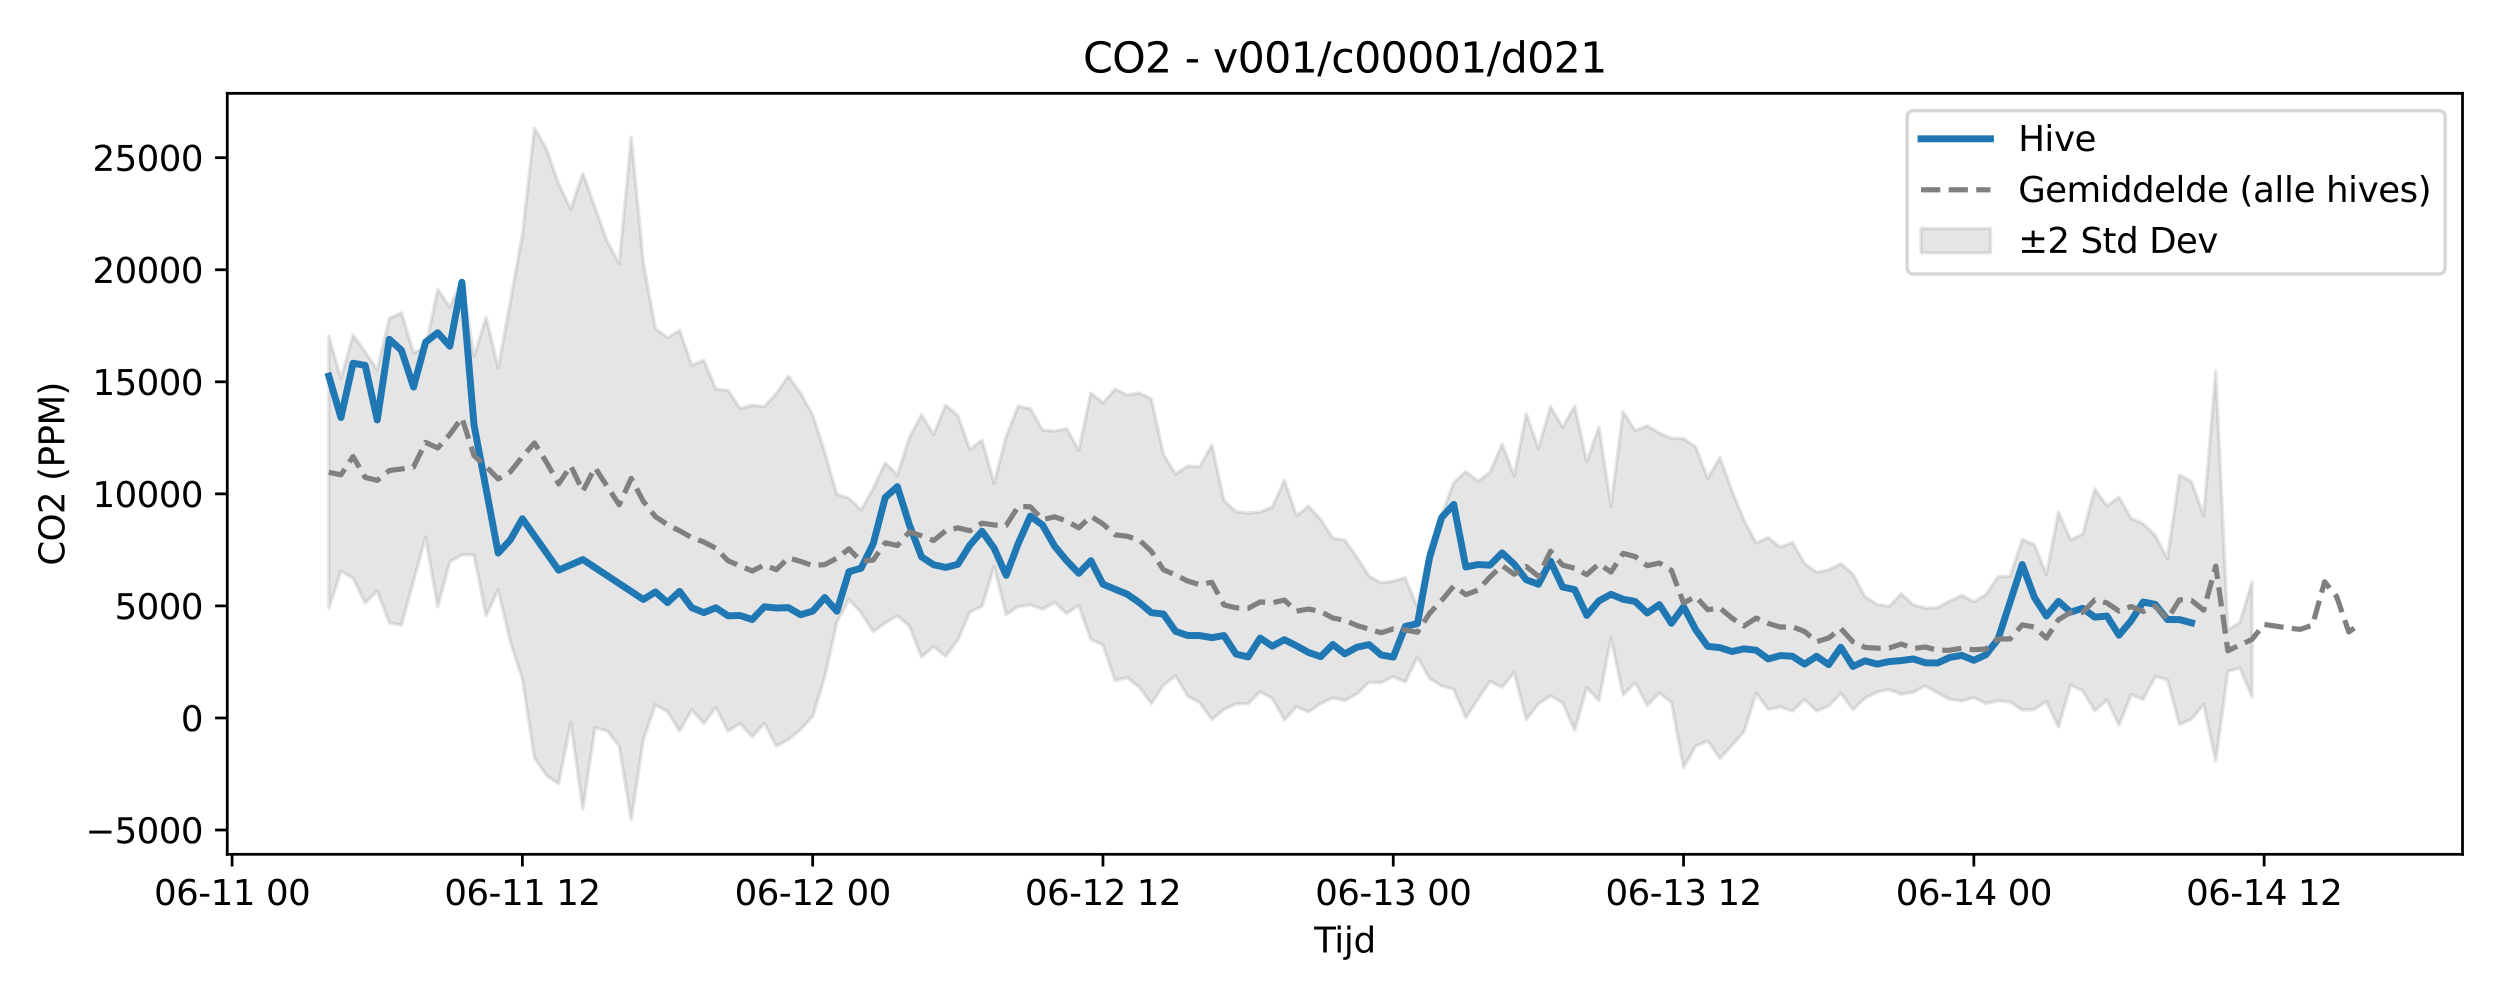 <?xml version="1.0" encoding="utf-8" standalone="no"?>
<!DOCTYPE svg PUBLIC "-//W3C//DTD SVG 1.1//EN"
  "http://www.w3.org/Graphics/SVG/1.1/DTD/svg11.dtd">
<svg xmlns:xlink="http://www.w3.org/1999/xlink" width="720pt" height="288pt" viewBox="0 0 720 288" xmlns="http://www.w3.org/2000/svg" version="1.1">
 <defs>
  <style type="text/css">*{stroke-linejoin: round; stroke-linecap: butt}</style>
 </defs>
 <g id="figure_1">
  <g id="patch_1">
   <path d="M 0 288 
L 720 288 
L 720 0 
L 0 0 
z
" style="fill: #ffffff"/>
  </g>
  <g id="axes_1">
   <g id="patch_2">
    <path d="M 65.45 246.04 
L 709.2 246.04 
L 709.2 26.88 
L 65.45 26.88 
z
" style="fill: #ffffff"/>
   </g>
   <g id="FillBetweenPolyCollection_1">
    <defs>
     <path id="mfa6d49c337" d="M 94.711 -191.132 
L 94.711 -112.826 
L 98.195 -123.534 
L 101.678 -121.498 
L 105.162 -114.367 
L 108.645 -117.801 
L 112.129 -108.666 
L 115.612 -107.972 
L 119.096 -120.616 
L 122.579 -133.316 
L 126.063 -113.282 
L 129.546 -126.2 
L 133.03 -128.179 
L 136.513 -128.191 
L 139.997 -110.651 
L 143.48 -118.142 
L 146.964 -103.223 
L 150.447 -92.496 
L 153.931 -69.696 
L 157.414 -64.666 
L 160.898 -62.239 
L 164.381 -79.957 
L 167.865 -55.011 
L 171.348 -78.392 
L 174.832 -77.546 
L 178.315 -73.177 
L 181.799 -51.922 
L 185.282 -75.005 
L 188.766 -85.092 
L 192.249 -83.055 
L 195.733 -77.421 
L 199.216 -83.582 
L 202.7 -79.598 
L 206.183 -84.281 
L 209.667 -77.422 
L 213.15 -79.65 
L 216.634 -75.801 
L 220.117 -79.687 
L 223.601 -73.108 
L 227.084 -75.015 
L 230.568 -77.904 
L 234.051 -81.676 
L 237.535 -93.076 
L 241.018 -108.819 
L 244.502 -115.348 
L 247.985 -111.6 
L 251.469 -106.134 
L 254.952 -108.563 
L 258.436 -110.634 
L 261.919 -107.655 
L 265.403 -98.771 
L 268.886 -101.799 
L 272.37 -98.973 
L 275.853 -103.654 
L 279.337 -111.756 
L 282.82 -113.401 
L 286.304 -124.785 
L 289.787 -111.068 
L 293.271 -113.334 
L 296.754 -113.804 
L 300.238 -112.538 
L 303.721 -114.497 
L 307.205 -111.329 
L 310.688 -113.607 
L 314.172 -103.821 
L 317.655 -102.284 
L 321.139 -92.008 
L 324.622 -92.876 
L 328.106 -90.093 
L 331.589 -85.402 
L 335.073 -90.636 
L 338.556 -93.378 
L 342.04 -87.522 
L 345.523 -85.632 
L 349.007 -80.746 
L 352.49 -83.663 
L 355.974 -85.271 
L 359.457 -85.357 
L 362.941 -88.766 
L 366.424 -86.881 
L 369.908 -80.635 
L 373.391 -84.491 
L 376.875 -82.972 
L 380.358 -85.366 
L 383.842 -87 
L 387.325 -86.248 
L 390.808 -88.186 
L 394.292 -91.486 
L 397.775 -91.389 
L 401.259 -93.098 
L 404.742 -91.574 
L 408.226 -98.756 
L 411.709 -92.606 
L 415.193 -90.483 
L 418.676 -89.475 
L 422.16 -81.348 
L 425.643 -86.618 
L 429.127 -91.746 
L 432.61 -90.106 
L 436.094 -94.311 
L 439.577 -80.805 
L 443.061 -85.263 
L 446.544 -87.609 
L 450.028 -85.578 
L 453.511 -77.693 
L 456.995 -89.977 
L 460.478 -86.204 
L 463.962 -104.304 
L 467.445 -87.82 
L 470.929 -91.394 
L 474.412 -84.835 
L 477.896 -88.432 
L 481.379 -85.7 
L 484.863 -66.972 
L 488.346 -73.099 
L 491.83 -74.588 
L 495.313 -69.575 
L 498.797 -73.289 
L 502.28 -77.248 
L 505.764 -88.371 
L 509.247 -83.703 
L 512.731 -84.409 
L 516.214 -83.189 
L 519.698 -86.527 
L 523.181 -83.218 
L 526.665 -84.656 
L 530.148 -88.35 
L 533.632 -83.623 
L 537.115 -86.891 
L 540.599 -88.692 
L 544.082 -89.407 
L 547.566 -88.053 
L 551.049 -88.665 
L 554.533 -90.502 
L 558.016 -88.451 
L 561.5 -86.572 
L 564.983 -86.134 
L 568.467 -87.073 
L 571.95 -85.397 
L 575.434 -86.187 
L 578.917 -85.878 
L 582.401 -83.484 
L 585.884 -83.688 
L 589.368 -85.928 
L 592.851 -78.631 
L 596.335 -90.707 
L 599.818 -89.044 
L 603.302 -83.277 
L 606.785 -86.411 
L 610.269 -79.164 
L 613.752 -87.936 
L 617.236 -86.571 
L 620.719 -93.152 
L 624.203 -92.282 
L 627.686 -79.322 
L 631.17 -80.845 
L 634.653 -85.141 
L 638.137 -68.775 
L 641.62 -94.639 
L 645.104 -95.57 
L 648.587 -87.325 
L 648.587 -120.409 
L 648.587 -120.409 
L 645.104 -108.819 
L 641.62 -106.542 
L 638.137 -181.126 
L 634.653 -139.414 
L 631.17 -149.289 
L 627.686 -151.178 
L 624.203 -127.088 
L 620.719 -133.791 
L 617.236 -137.175 
L 613.752 -138.72 
L 610.269 -144.853 
L 606.785 -142.309 
L 603.302 -147.201 
L 599.818 -134.181 
L 596.335 -132.539 
L 592.851 -140.478 
L 589.368 -122.538 
L 585.884 -131.161 
L 582.401 -132.576 
L 578.917 -122.087 
L 575.434 -121.831 
L 571.95 -116.787 
L 568.467 -114.694 
L 564.983 -116.516 
L 561.5 -114.887 
L 558.016 -112.994 
L 554.533 -112.845 
L 551.049 -113.803 
L 547.566 -116.991 
L 544.082 -113.332 
L 540.599 -113.952 
L 537.115 -116.184 
L 533.632 -122.692 
L 530.148 -125.651 
L 526.665 -123.862 
L 523.181 -123.166 
L 519.698 -125.756 
L 516.214 -131.785 
L 512.731 -130.392 
L 509.247 -133.187 
L 505.764 -131.608 
L 502.28 -138.177 
L 498.797 -146.69 
L 495.313 -156.242 
L 491.83 -150.199 
L 488.346 -159.289 
L 484.863 -161.694 
L 481.379 -161.756 
L 477.896 -163.275 
L 474.412 -165.325 
L 470.929 -164.01 
L 467.445 -169.422 
L 463.962 -142.202 
L 460.478 -165.053 
L 456.995 -155.017 
L 453.511 -171.021 
L 450.028 -164.895 
L 446.544 -170.874 
L 443.061 -158.816 
L 439.577 -168.862 
L 436.094 -150.949 
L 432.61 -160.112 
L 429.127 -151.943 
L 425.643 -149.424 
L 422.16 -152.175 
L 418.676 -148.973 
L 415.193 -139.644 
L 411.709 -130.139 
L 408.226 -113.05 
L 404.742 -121.568 
L 401.259 -120.645 
L 397.775 -120.138 
L 394.292 -122.066 
L 390.808 -127.492 
L 387.325 -132.432 
L 383.842 -133.031 
L 380.358 -138.377 
L 376.875 -142.223 
L 373.391 -139.486 
L 369.908 -149.693 
L 366.424 -141.977 
L 362.941 -140.536 
L 359.457 -140.228 
L 355.974 -140.643 
L 352.49 -143.904 
L 349.007 -159.85 
L 345.523 -153.591 
L 342.04 -153.787 
L 338.556 -151.448 
L 335.073 -157.179 
L 331.589 -173.07 
L 328.106 -174.824 
L 324.622 -174.232 
L 321.139 -175.935 
L 317.655 -171.914 
L 314.172 -174.825 
L 310.688 -158.313 
L 307.205 -164.585 
L 303.721 -163.812 
L 300.238 -164.189 
L 296.754 -170.283 
L 293.271 -171.023 
L 289.787 -162.359 
L 286.304 -148.821 
L 282.82 -161.242 
L 279.337 -158.556 
L 275.853 -168.297 
L 272.37 -171.347 
L 268.886 -162.874 
L 265.403 -168.583 
L 261.919 -162.036 
L 258.436 -151.157 
L 254.952 -154.72 
L 251.469 -147.27 
L 247.985 -141.106 
L 244.502 -144.491 
L 241.018 -145.648 
L 237.535 -157.707 
L 234.051 -168.566 
L 230.568 -174.713 
L 227.084 -179.682 
L 223.601 -174.726 
L 220.117 -170.892 
L 216.634 -171.31 
L 213.15 -170.341 
L 209.667 -175.572 
L 206.183 -175.903 
L 202.7 -184.232 
L 199.216 -182.8 
L 195.733 -192.86 
L 192.249 -190.712 
L 188.766 -193.347 
L 185.282 -212.213 
L 181.799 -248.52 
L 178.315 -212.056 
L 174.832 -218.574 
L 171.348 -228.282 
L 167.865 -238.042 
L 164.381 -227.746 
L 160.898 -235.054 
L 157.414 -244.946 
L 153.931 -251.158 
L 150.447 -220.424 
L 146.964 -201.003 
L 143.48 -181.959 
L 139.997 -196.606 
L 136.513 -185.353 
L 133.03 -207.194 
L 129.546 -199.543 
L 126.063 -204.684 
L 122.579 -187.857 
L 119.096 -186.425 
L 115.612 -197.906 
L 112.129 -196.319 
L 108.645 -181.488 
L 105.162 -186.629 
L 101.678 -191.543 
L 98.195 -178.943 
L 94.711 -191.132 
z
" style="stroke: #808080; stroke-opacity: 0.2"/>
    </defs>
    <g clip-path="url(#p29e1b48f94)">
     <use xlink:href="#mfa6d49c337" x="0" y="288" style="fill: #808080; fill-opacity: 0.2; stroke: #808080; stroke-opacity: 0.2"/>
    </g>
   </g>
   <g id="matplotlib.axis_1">
    <g id="xtick_1">
     <g id="line2d_1">
      <defs>
       <path id="m55e85b379a" d="M 0 0 
L 0 3.5 
" style="stroke: #000000; stroke-width: 0.8"/>
      </defs>
      <g>
       <use xlink:href="#m55e85b379a" x="66.843" y="246.04" style="stroke: #000000; stroke-width: 0.8"/>
      </g>
     </g>
     <g id="text_1">
      <!-- 06-11 00 -->
      <g transform="translate(44.363 260.638) scale(0.1 -0.1)">
       <defs>
        <path id="DejaVuSans-30" d="M 2034 4250 
Q 1547 4250 1301 3770 
Q 1056 3291 1056 2328 
Q 1056 1369 1301 889 
Q 1547 409 2034 409 
Q 2525 409 2770 889 
Q 3016 1369 3016 2328 
Q 3016 3291 2770 3770 
Q 2525 4250 2034 4250 
z
M 2034 4750 
Q 2819 4750 3233 4129 
Q 3647 3509 3647 2328 
Q 3647 1150 3233 529 
Q 2819 -91 2034 -91 
Q 1250 -91 836 529 
Q 422 1150 422 2328 
Q 422 3509 836 4129 
Q 1250 4750 2034 4750 
z
" transform="scale(0.016)"/>
        <path id="DejaVuSans-36" d="M 2113 2584 
Q 1688 2584 1439 2293 
Q 1191 2003 1191 1497 
Q 1191 994 1439 701 
Q 1688 409 2113 409 
Q 2538 409 2786 701 
Q 3034 994 3034 1497 
Q 3034 2003 2786 2293 
Q 2538 2584 2113 2584 
z
M 3366 4563 
L 3366 3988 
Q 3128 4100 2886 4159 
Q 2644 4219 2406 4219 
Q 1781 4219 1451 3797 
Q 1122 3375 1075 2522 
Q 1259 2794 1537 2939 
Q 1816 3084 2150 3084 
Q 2853 3084 3261 2657 
Q 3669 2231 3669 1497 
Q 3669 778 3244 343 
Q 2819 -91 2113 -91 
Q 1303 -91 875 529 
Q 447 1150 447 2328 
Q 447 3434 972 4092 
Q 1497 4750 2381 4750 
Q 2619 4750 2861 4703 
Q 3103 4656 3366 4563 
z
" transform="scale(0.016)"/>
        <path id="DejaVuSans-2d" d="M 313 2009 
L 1997 2009 
L 1997 1497 
L 313 1497 
L 313 2009 
z
" transform="scale(0.016)"/>
        <path id="DejaVuSans-31" d="M 794 531 
L 1825 531 
L 1825 4091 
L 703 3866 
L 703 4441 
L 1819 4666 
L 2450 4666 
L 2450 531 
L 3481 531 
L 3481 0 
L 794 0 
L 794 531 
z
" transform="scale(0.016)"/>
        <path id="DejaVuSans-20" transform="scale(0.016)"/>
       </defs>
       <use xlink:href="#DejaVuSans-30"/>
       <use xlink:href="#DejaVuSans-36" transform="translate(63.623 0)"/>
       <use xlink:href="#DejaVuSans-2d" transform="translate(127.246 0)"/>
       <use xlink:href="#DejaVuSans-31" transform="translate(163.33 0)"/>
       <use xlink:href="#DejaVuSans-31" transform="translate(226.953 0)"/>
       <use xlink:href="#DejaVuSans-20" transform="translate(290.576 0)"/>
       <use xlink:href="#DejaVuSans-30" transform="translate(322.363 0)"/>
       <use xlink:href="#DejaVuSans-30" transform="translate(385.986 0)"/>
      </g>
     </g>
    </g>
    <g id="xtick_2">
     <g id="line2d_2">
      <g>
       <use xlink:href="#m55e85b379a" x="150.447" y="246.04" style="stroke: #000000; stroke-width: 0.8"/>
      </g>
     </g>
     <g id="text_2">
      <!-- 06-11 12 -->
      <g transform="translate(127.967 260.638) scale(0.1 -0.1)">
       <defs>
        <path id="DejaVuSans-32" d="M 1228 531 
L 3431 531 
L 3431 0 
L 469 0 
L 469 531 
Q 828 903 1448 1529 
Q 2069 2156 2228 2338 
Q 2531 2678 2651 2914 
Q 2772 3150 2772 3378 
Q 2772 3750 2511 3984 
Q 2250 4219 1831 4219 
Q 1534 4219 1204 4116 
Q 875 4013 500 3803 
L 500 4441 
Q 881 4594 1212 4672 
Q 1544 4750 1819 4750 
Q 2544 4750 2975 4387 
Q 3406 4025 3406 3419 
Q 3406 3131 3298 2873 
Q 3191 2616 2906 2266 
Q 2828 2175 2409 1742 
Q 1991 1309 1228 531 
z
" transform="scale(0.016)"/>
       </defs>
       <use xlink:href="#DejaVuSans-30"/>
       <use xlink:href="#DejaVuSans-36" transform="translate(63.623 0)"/>
       <use xlink:href="#DejaVuSans-2d" transform="translate(127.246 0)"/>
       <use xlink:href="#DejaVuSans-31" transform="translate(163.33 0)"/>
       <use xlink:href="#DejaVuSans-31" transform="translate(226.953 0)"/>
       <use xlink:href="#DejaVuSans-20" transform="translate(290.576 0)"/>
       <use xlink:href="#DejaVuSans-31" transform="translate(322.363 0)"/>
       <use xlink:href="#DejaVuSans-32" transform="translate(385.986 0)"/>
      </g>
     </g>
    </g>
    <g id="xtick_3">
     <g id="line2d_3">
      <g>
       <use xlink:href="#m55e85b379a" x="234.051" y="246.04" style="stroke: #000000; stroke-width: 0.8"/>
      </g>
     </g>
     <g id="text_3">
      <!-- 06-12 00 -->
      <g transform="translate(211.571 260.638) scale(0.1 -0.1)">
       <use xlink:href="#DejaVuSans-30"/>
       <use xlink:href="#DejaVuSans-36" transform="translate(63.623 0)"/>
       <use xlink:href="#DejaVuSans-2d" transform="translate(127.246 0)"/>
       <use xlink:href="#DejaVuSans-31" transform="translate(163.33 0)"/>
       <use xlink:href="#DejaVuSans-32" transform="translate(226.953 0)"/>
       <use xlink:href="#DejaVuSans-20" transform="translate(290.576 0)"/>
       <use xlink:href="#DejaVuSans-30" transform="translate(322.363 0)"/>
       <use xlink:href="#DejaVuSans-30" transform="translate(385.986 0)"/>
      </g>
     </g>
    </g>
    <g id="xtick_4">
     <g id="line2d_4">
      <g>
       <use xlink:href="#m55e85b379a" x="317.655" y="246.04" style="stroke: #000000; stroke-width: 0.8"/>
      </g>
     </g>
     <g id="text_4">
      <!-- 06-12 12 -->
      <g transform="translate(295.175 260.638) scale(0.1 -0.1)">
       <use xlink:href="#DejaVuSans-30"/>
       <use xlink:href="#DejaVuSans-36" transform="translate(63.623 0)"/>
       <use xlink:href="#DejaVuSans-2d" transform="translate(127.246 0)"/>
       <use xlink:href="#DejaVuSans-31" transform="translate(163.33 0)"/>
       <use xlink:href="#DejaVuSans-32" transform="translate(226.953 0)"/>
       <use xlink:href="#DejaVuSans-20" transform="translate(290.576 0)"/>
       <use xlink:href="#DejaVuSans-31" transform="translate(322.363 0)"/>
       <use xlink:href="#DejaVuSans-32" transform="translate(385.986 0)"/>
      </g>
     </g>
    </g>
    <g id="xtick_5">
     <g id="line2d_5">
      <g>
       <use xlink:href="#m55e85b379a" x="401.259" y="246.04" style="stroke: #000000; stroke-width: 0.8"/>
      </g>
     </g>
     <g id="text_5">
      <!-- 06-13 00 -->
      <g transform="translate(378.779 260.638) scale(0.1 -0.1)">
       <defs>
        <path id="DejaVuSans-33" d="M 2597 2516 
Q 3050 2419 3304 2112 
Q 3559 1806 3559 1356 
Q 3559 666 3084 287 
Q 2609 -91 1734 -91 
Q 1441 -91 1130 -33 
Q 819 25 488 141 
L 488 750 
Q 750 597 1062 519 
Q 1375 441 1716 441 
Q 2309 441 2620 675 
Q 2931 909 2931 1356 
Q 2931 1769 2642 2001 
Q 2353 2234 1838 2234 
L 1294 2234 
L 1294 2753 
L 1863 2753 
Q 2328 2753 2575 2939 
Q 2822 3125 2822 3475 
Q 2822 3834 2567 4026 
Q 2313 4219 1838 4219 
Q 1578 4219 1281 4162 
Q 984 4106 628 3988 
L 628 4550 
Q 988 4650 1302 4700 
Q 1616 4750 1894 4750 
Q 2613 4750 3031 4423 
Q 3450 4097 3450 3541 
Q 3450 3153 3228 2886 
Q 3006 2619 2597 2516 
z
" transform="scale(0.016)"/>
       </defs>
       <use xlink:href="#DejaVuSans-30"/>
       <use xlink:href="#DejaVuSans-36" transform="translate(63.623 0)"/>
       <use xlink:href="#DejaVuSans-2d" transform="translate(127.246 0)"/>
       <use xlink:href="#DejaVuSans-31" transform="translate(163.33 0)"/>
       <use xlink:href="#DejaVuSans-33" transform="translate(226.953 0)"/>
       <use xlink:href="#DejaVuSans-20" transform="translate(290.576 0)"/>
       <use xlink:href="#DejaVuSans-30" transform="translate(322.363 0)"/>
       <use xlink:href="#DejaVuSans-30" transform="translate(385.986 0)"/>
      </g>
     </g>
    </g>
    <g id="xtick_6">
     <g id="line2d_6">
      <g>
       <use xlink:href="#m55e85b379a" x="484.863" y="246.04" style="stroke: #000000; stroke-width: 0.8"/>
      </g>
     </g>
     <g id="text_6">
      <!-- 06-13 12 -->
      <g transform="translate(462.382 260.638) scale(0.1 -0.1)">
       <use xlink:href="#DejaVuSans-30"/>
       <use xlink:href="#DejaVuSans-36" transform="translate(63.623 0)"/>
       <use xlink:href="#DejaVuSans-2d" transform="translate(127.246 0)"/>
       <use xlink:href="#DejaVuSans-31" transform="translate(163.33 0)"/>
       <use xlink:href="#DejaVuSans-33" transform="translate(226.953 0)"/>
       <use xlink:href="#DejaVuSans-20" transform="translate(290.576 0)"/>
       <use xlink:href="#DejaVuSans-31" transform="translate(322.363 0)"/>
       <use xlink:href="#DejaVuSans-32" transform="translate(385.986 0)"/>
      </g>
     </g>
    </g>
    <g id="xtick_7">
     <g id="line2d_7">
      <g>
       <use xlink:href="#m55e85b379a" x="568.467" y="246.04" style="stroke: #000000; stroke-width: 0.8"/>
      </g>
     </g>
     <g id="text_7">
      <!-- 06-14 00 -->
      <g transform="translate(545.986 260.638) scale(0.1 -0.1)">
       <defs>
        <path id="DejaVuSans-34" d="M 2419 4116 
L 825 1625 
L 2419 1625 
L 2419 4116 
z
M 2253 4666 
L 3047 4666 
L 3047 1625 
L 3713 1625 
L 3713 1100 
L 3047 1100 
L 3047 0 
L 2419 0 
L 2419 1100 
L 313 1100 
L 313 1709 
L 2253 4666 
z
" transform="scale(0.016)"/>
       </defs>
       <use xlink:href="#DejaVuSans-30"/>
       <use xlink:href="#DejaVuSans-36" transform="translate(63.623 0)"/>
       <use xlink:href="#DejaVuSans-2d" transform="translate(127.246 0)"/>
       <use xlink:href="#DejaVuSans-31" transform="translate(163.33 0)"/>
       <use xlink:href="#DejaVuSans-34" transform="translate(226.953 0)"/>
       <use xlink:href="#DejaVuSans-20" transform="translate(290.576 0)"/>
       <use xlink:href="#DejaVuSans-30" transform="translate(322.363 0)"/>
       <use xlink:href="#DejaVuSans-30" transform="translate(385.986 0)"/>
      </g>
     </g>
    </g>
    <g id="xtick_8">
     <g id="line2d_8">
      <g>
       <use xlink:href="#m55e85b379a" x="652.071" y="246.04" style="stroke: #000000; stroke-width: 0.8"/>
      </g>
     </g>
     <g id="text_8">
      <!-- 06-14 12 -->
      <g transform="translate(629.59 260.638) scale(0.1 -0.1)">
       <use xlink:href="#DejaVuSans-30"/>
       <use xlink:href="#DejaVuSans-36" transform="translate(63.623 0)"/>
       <use xlink:href="#DejaVuSans-2d" transform="translate(127.246 0)"/>
       <use xlink:href="#DejaVuSans-31" transform="translate(163.33 0)"/>
       <use xlink:href="#DejaVuSans-34" transform="translate(226.953 0)"/>
       <use xlink:href="#DejaVuSans-20" transform="translate(290.576 0)"/>
       <use xlink:href="#DejaVuSans-31" transform="translate(322.363 0)"/>
       <use xlink:href="#DejaVuSans-32" transform="translate(385.986 0)"/>
      </g>
     </g>
    </g>
    <g id="text_9">
     <!-- Tijd -->
     <g transform="translate(378.475 274.317) scale(0.1 -0.1)">
      <defs>
       <path id="DejaVuSans-54" d="M -19 4666 
L 3928 4666 
L 3928 4134 
L 2272 4134 
L 2272 0 
L 1638 0 
L 1638 4134 
L -19 4134 
L -19 4666 
z
" transform="scale(0.016)"/>
       <path id="DejaVuSans-69" d="M 603 3500 
L 1178 3500 
L 1178 0 
L 603 0 
L 603 3500 
z
M 603 4863 
L 1178 4863 
L 1178 4134 
L 603 4134 
L 603 4863 
z
" transform="scale(0.016)"/>
       <path id="DejaVuSans-6a" d="M 603 3500 
L 1178 3500 
L 1178 -63 
Q 1178 -731 923 -1031 
Q 669 -1331 103 -1331 
L -116 -1331 
L -116 -844 
L 38 -844 
Q 366 -844 484 -692 
Q 603 -541 603 -63 
L 603 3500 
z
M 603 4863 
L 1178 4863 
L 1178 4134 
L 603 4134 
L 603 4863 
z
" transform="scale(0.016)"/>
       <path id="DejaVuSans-64" d="M 2906 2969 
L 2906 4863 
L 3481 4863 
L 3481 0 
L 2906 0 
L 2906 525 
Q 2725 213 2448 61 
Q 2172 -91 1784 -91 
Q 1150 -91 751 415 
Q 353 922 353 1747 
Q 353 2572 751 3078 
Q 1150 3584 1784 3584 
Q 2172 3584 2448 3432 
Q 2725 3281 2906 2969 
z
M 947 1747 
Q 947 1113 1208 752 
Q 1469 391 1925 391 
Q 2381 391 2643 752 
Q 2906 1113 2906 1747 
Q 2906 2381 2643 2742 
Q 2381 3103 1925 3103 
Q 1469 3103 1208 2742 
Q 947 2381 947 1747 
z
" transform="scale(0.016)"/>
      </defs>
      <use xlink:href="#DejaVuSans-54"/>
      <use xlink:href="#DejaVuSans-69" transform="translate(57.959 0)"/>
      <use xlink:href="#DejaVuSans-6a" transform="translate(85.742 0)"/>
      <use xlink:href="#DejaVuSans-64" transform="translate(113.525 0)"/>
     </g>
    </g>
   </g>
   <g id="matplotlib.axis_2">
    <g id="ytick_1">
     <g id="line2d_9">
      <defs>
       <path id="mb3cda3cced" d="M 0 0 
L -3.5 0 
" style="stroke: #000000; stroke-width: 0.8"/>
      </defs>
      <g>
       <use xlink:href="#mb3cda3cced" x="65.45" y="239.047" style="stroke: #000000; stroke-width: 0.8"/>
      </g>
     </g>
     <g id="text_10">
      <!-- −5000 -->
      <g transform="translate(24.62 242.846) scale(0.1 -0.1)">
       <defs>
        <path id="DejaVuSans-2212" d="M 678 2272 
L 4684 2272 
L 4684 1741 
L 678 1741 
L 678 2272 
z
" transform="scale(0.016)"/>
        <path id="DejaVuSans-35" d="M 691 4666 
L 3169 4666 
L 3169 4134 
L 1269 4134 
L 1269 2991 
Q 1406 3038 1543 3061 
Q 1681 3084 1819 3084 
Q 2600 3084 3056 2656 
Q 3513 2228 3513 1497 
Q 3513 744 3044 326 
Q 2575 -91 1722 -91 
Q 1428 -91 1123 -41 
Q 819 9 494 109 
L 494 744 
Q 775 591 1075 516 
Q 1375 441 1709 441 
Q 2250 441 2565 725 
Q 2881 1009 2881 1497 
Q 2881 1984 2565 2268 
Q 2250 2553 1709 2553 
Q 1456 2553 1204 2497 
Q 953 2441 691 2322 
L 691 4666 
z
" transform="scale(0.016)"/>
       </defs>
       <use xlink:href="#DejaVuSans-2212"/>
       <use xlink:href="#DejaVuSans-35" transform="translate(83.789 0)"/>
       <use xlink:href="#DejaVuSans-30" transform="translate(147.412 0)"/>
       <use xlink:href="#DejaVuSans-30" transform="translate(211.035 0)"/>
       <use xlink:href="#DejaVuSans-30" transform="translate(274.658 0)"/>
      </g>
     </g>
    </g>
    <g id="ytick_2">
     <g id="line2d_10">
      <g>
       <use xlink:href="#mb3cda3cced" x="65.45" y="206.774" style="stroke: #000000; stroke-width: 0.8"/>
      </g>
     </g>
     <g id="text_11">
      <!-- 0 -->
      <g transform="translate(52.087 210.573) scale(0.1 -0.1)">
       <use xlink:href="#DejaVuSans-30"/>
      </g>
     </g>
    </g>
    <g id="ytick_3">
     <g id="line2d_11">
      <g>
       <use xlink:href="#mb3cda3cced" x="65.45" y="174.5" style="stroke: #000000; stroke-width: 0.8"/>
      </g>
     </g>
     <g id="text_12">
      <!-- 5000 -->
      <g transform="translate(33 178.299) scale(0.1 -0.1)">
       <use xlink:href="#DejaVuSans-35"/>
       <use xlink:href="#DejaVuSans-30" transform="translate(63.623 0)"/>
       <use xlink:href="#DejaVuSans-30" transform="translate(127.246 0)"/>
       <use xlink:href="#DejaVuSans-30" transform="translate(190.869 0)"/>
      </g>
     </g>
    </g>
    <g id="ytick_4">
     <g id="line2d_12">
      <g>
       <use xlink:href="#mb3cda3cced" x="65.45" y="142.227" style="stroke: #000000; stroke-width: 0.8"/>
      </g>
     </g>
     <g id="text_13">
      <!-- 10000 -->
      <g transform="translate(26.637 146.026) scale(0.1 -0.1)">
       <use xlink:href="#DejaVuSans-31"/>
       <use xlink:href="#DejaVuSans-30" transform="translate(63.623 0)"/>
       <use xlink:href="#DejaVuSans-30" transform="translate(127.246 0)"/>
       <use xlink:href="#DejaVuSans-30" transform="translate(190.869 0)"/>
       <use xlink:href="#DejaVuSans-30" transform="translate(254.492 0)"/>
      </g>
     </g>
    </g>
    <g id="ytick_5">
     <g id="line2d_13">
      <g>
       <use xlink:href="#mb3cda3cced" x="65.45" y="109.953" style="stroke: #000000; stroke-width: 0.8"/>
      </g>
     </g>
     <g id="text_14">
      <!-- 15000 -->
      <g transform="translate(26.637 113.752) scale(0.1 -0.1)">
       <use xlink:href="#DejaVuSans-31"/>
       <use xlink:href="#DejaVuSans-35" transform="translate(63.623 0)"/>
       <use xlink:href="#DejaVuSans-30" transform="translate(127.246 0)"/>
       <use xlink:href="#DejaVuSans-30" transform="translate(190.869 0)"/>
       <use xlink:href="#DejaVuSans-30" transform="translate(254.492 0)"/>
      </g>
     </g>
    </g>
    <g id="ytick_6">
     <g id="line2d_14">
      <g>
       <use xlink:href="#mb3cda3cced" x="65.45" y="77.679" style="stroke: #000000; stroke-width: 0.8"/>
      </g>
     </g>
     <g id="text_15">
      <!-- 20000 -->
      <g transform="translate(26.637 81.479) scale(0.1 -0.1)">
       <use xlink:href="#DejaVuSans-32"/>
       <use xlink:href="#DejaVuSans-30" transform="translate(63.623 0)"/>
       <use xlink:href="#DejaVuSans-30" transform="translate(127.246 0)"/>
       <use xlink:href="#DejaVuSans-30" transform="translate(190.869 0)"/>
       <use xlink:href="#DejaVuSans-30" transform="translate(254.492 0)"/>
      </g>
     </g>
    </g>
    <g id="ytick_7">
     <g id="line2d_15">
      <g>
       <use xlink:href="#mb3cda3cced" x="65.45" y="45.406" style="stroke: #000000; stroke-width: 0.8"/>
      </g>
     </g>
     <g id="text_16">
      <!-- 25000 -->
      <g transform="translate(26.637 49.205) scale(0.1 -0.1)">
       <use xlink:href="#DejaVuSans-32"/>
       <use xlink:href="#DejaVuSans-35" transform="translate(63.623 0)"/>
       <use xlink:href="#DejaVuSans-30" transform="translate(127.246 0)"/>
       <use xlink:href="#DejaVuSans-30" transform="translate(190.869 0)"/>
       <use xlink:href="#DejaVuSans-30" transform="translate(254.492 0)"/>
      </g>
     </g>
    </g>
    <g id="text_17">
     <!-- CO2 (PPM) -->
     <g transform="translate(18.541 162.903) rotate(-90) scale(0.1 -0.1)">
      <defs>
       <path id="DejaVuSans-43" d="M 4122 4306 
L 4122 3641 
Q 3803 3938 3442 4084 
Q 3081 4231 2675 4231 
Q 1875 4231 1450 3742 
Q 1025 3253 1025 2328 
Q 1025 1406 1450 917 
Q 1875 428 2675 428 
Q 3081 428 3442 575 
Q 3803 722 4122 1019 
L 4122 359 
Q 3791 134 3420 21 
Q 3050 -91 2638 -91 
Q 1578 -91 968 557 
Q 359 1206 359 2328 
Q 359 3453 968 4101 
Q 1578 4750 2638 4750 
Q 3056 4750 3426 4639 
Q 3797 4528 4122 4306 
z
" transform="scale(0.016)"/>
       <path id="DejaVuSans-4f" d="M 2522 4238 
Q 1834 4238 1429 3725 
Q 1025 3213 1025 2328 
Q 1025 1447 1429 934 
Q 1834 422 2522 422 
Q 3209 422 3611 934 
Q 4013 1447 4013 2328 
Q 4013 3213 3611 3725 
Q 3209 4238 2522 4238 
z
M 2522 4750 
Q 3503 4750 4090 4092 
Q 4678 3434 4678 2328 
Q 4678 1225 4090 567 
Q 3503 -91 2522 -91 
Q 1538 -91 948 565 
Q 359 1222 359 2328 
Q 359 3434 948 4092 
Q 1538 4750 2522 4750 
z
" transform="scale(0.016)"/>
       <path id="DejaVuSans-28" d="M 1984 4856 
Q 1566 4138 1362 3434 
Q 1159 2731 1159 2009 
Q 1159 1288 1364 580 
Q 1569 -128 1984 -844 
L 1484 -844 
Q 1016 -109 783 600 
Q 550 1309 550 2009 
Q 550 2706 781 3412 
Q 1013 4119 1484 4856 
L 1984 4856 
z
" transform="scale(0.016)"/>
       <path id="DejaVuSans-50" d="M 1259 4147 
L 1259 2394 
L 2053 2394 
Q 2494 2394 2734 2622 
Q 2975 2850 2975 3272 
Q 2975 3691 2734 3919 
Q 2494 4147 2053 4147 
L 1259 4147 
z
M 628 4666 
L 2053 4666 
Q 2838 4666 3239 4311 
Q 3641 3956 3641 3272 
Q 3641 2581 3239 2228 
Q 2838 1875 2053 1875 
L 1259 1875 
L 1259 0 
L 628 0 
L 628 4666 
z
" transform="scale(0.016)"/>
       <path id="DejaVuSans-4d" d="M 628 4666 
L 1569 4666 
L 2759 1491 
L 3956 4666 
L 4897 4666 
L 4897 0 
L 4281 0 
L 4281 4097 
L 3078 897 
L 2444 897 
L 1241 4097 
L 1241 0 
L 628 0 
L 628 4666 
z
" transform="scale(0.016)"/>
       <path id="DejaVuSans-29" d="M 513 4856 
L 1013 4856 
Q 1481 4119 1714 3412 
Q 1947 2706 1947 2009 
Q 1947 1309 1714 600 
Q 1481 -109 1013 -844 
L 513 -844 
Q 928 -128 1133 580 
Q 1338 1288 1338 2009 
Q 1338 2731 1133 3434 
Q 928 4138 513 4856 
z
" transform="scale(0.016)"/>
      </defs>
      <use xlink:href="#DejaVuSans-43"/>
      <use xlink:href="#DejaVuSans-4f" transform="translate(69.824 0)"/>
      <use xlink:href="#DejaVuSans-32" transform="translate(148.535 0)"/>
      <use xlink:href="#DejaVuSans-20" transform="translate(212.158 0)"/>
      <use xlink:href="#DejaVuSans-28" transform="translate(243.945 0)"/>
      <use xlink:href="#DejaVuSans-50" transform="translate(282.959 0)"/>
      <use xlink:href="#DejaVuSans-50" transform="translate(343.262 0)"/>
      <use xlink:href="#DejaVuSans-4d" transform="translate(403.564 0)"/>
      <use xlink:href="#DejaVuSans-29" transform="translate(489.844 0)"/>
     </g>
    </g>
   </g>
   <g id="line2d_16">
    <path d="M 94.711 108.32 
L 98.195 120.248 
L 101.678 104.621 
L 105.162 105.217 
L 108.645 120.941 
L 112.129 97.719 
L 115.612 100.876 
L 119.096 111.483 
L 122.579 98.522 
L 126.063 95.837 
L 129.546 99.7 
L 133.03 81.297 
L 136.513 122.346 
L 143.48 159.273 
L 146.964 155.501 
L 150.447 149.398 
L 160.898 164.208 
L 167.865 161.152 
L 185.282 172.648 
L 188.766 170.472 
L 192.249 173.545 
L 195.733 170.327 
L 199.216 175.001 
L 202.7 176.424 
L 206.183 175.038 
L 209.667 177.349 
L 213.15 177.271 
L 216.634 178.42 
L 220.117 174.756 
L 223.601 175.105 
L 227.084 175.008 
L 230.568 177.041 
L 234.051 176.015 
L 237.535 172.099 
L 241.018 176.021 
L 244.502 164.647 
L 247.985 163.653 
L 251.469 156.653 
L 254.952 143.269 
L 258.436 140.167 
L 261.919 151.205 
L 265.403 160.369 
L 268.886 162.646 
L 272.37 163.419 
L 275.853 162.531 
L 279.337 156.969 
L 282.82 153.002 
L 286.304 157.866 
L 289.787 165.692 
L 293.271 156.474 
L 296.754 148.647 
L 300.238 151.199 
L 303.721 157.285 
L 307.205 161.481 
L 310.688 165.1 
L 314.172 161.49 
L 317.655 168.252 
L 324.622 171.126 
L 328.106 173.542 
L 331.589 176.464 
L 335.073 176.83 
L 338.556 181.82 
L 342.04 183.02 
L 345.523 183.037 
L 349.007 183.649 
L 352.49 183.035 
L 355.974 188.365 
L 359.457 189.2 
L 362.941 183.773 
L 366.424 186.086 
L 369.908 184.221 
L 373.391 185.985 
L 376.875 187.922 
L 380.358 189.105 
L 383.842 185.613 
L 387.325 188.311 
L 390.808 186.392 
L 394.292 185.641 
L 397.775 188.629 
L 401.259 189.243 
L 404.742 180.413 
L 408.226 179.591 
L 411.709 160.584 
L 415.193 149.056 
L 418.676 145.276 
L 422.16 163.304 
L 425.643 162.595 
L 429.127 162.757 
L 432.61 159.224 
L 436.094 162.498 
L 439.577 166.987 
L 443.061 168.268 
L 446.544 161.608 
L 450.028 169.061 
L 453.511 169.812 
L 456.995 177.227 
L 460.478 173.067 
L 463.962 171.154 
L 467.445 172.586 
L 470.929 173.228 
L 474.412 176.548 
L 477.896 174.119 
L 481.379 179.507 
L 484.863 174.732 
L 488.346 181.329 
L 491.83 186.159 
L 495.313 186.512 
L 498.797 187.629 
L 502.28 186.871 
L 505.764 187.252 
L 509.247 189.781 
L 512.731 188.812 
L 516.214 188.984 
L 519.698 191.269 
L 523.181 189.02 
L 526.665 191.422 
L 530.148 186.409 
L 533.632 191.932 
L 537.115 190.321 
L 540.599 191.263 
L 544.082 190.534 
L 547.566 190.243 
L 551.049 189.77 
L 554.533 190.889 
L 558.016 190.942 
L 561.5 189.342 
L 564.983 188.746 
L 568.467 190.172 
L 571.95 188.554 
L 575.434 184.085 
L 582.401 162.598 
L 585.884 172.009 
L 589.368 177.415 
L 592.851 173.196 
L 596.335 176.301 
L 599.818 175.195 
L 603.302 177.745 
L 606.785 177.414 
L 610.269 182.936 
L 613.752 178.775 
L 617.236 173.368 
L 620.719 174.063 
L 624.203 178.416 
L 627.686 178.45 
L 631.17 179.38 
L 631.17 179.38 
" clip-path="url(#p29e1b48f94)" style="fill: none; stroke: #1f77b4; stroke-width: 2; stroke-linecap: square"/>
   </g>
   <g id="line2d_17">
    <path d="M 94.711 136.021 
L 98.195 136.761 
L 101.678 131.479 
L 105.162 137.502 
L 108.645 138.356 
L 112.129 135.508 
L 115.612 135.061 
L 119.096 134.479 
L 122.579 127.414 
L 126.063 129.017 
L 129.546 125.129 
L 133.03 120.314 
L 136.513 131.228 
L 139.997 134.372 
L 143.48 137.95 
L 146.964 135.887 
L 150.447 131.54 
L 153.931 127.573 
L 157.414 133.194 
L 160.898 139.353 
L 164.381 134.149 
L 167.865 141.473 
L 171.348 134.663 
L 178.315 145.384 
L 181.799 137.779 
L 185.282 144.391 
L 188.766 148.78 
L 192.249 151.116 
L 195.733 152.86 
L 199.216 154.809 
L 202.7 156.085 
L 206.183 157.908 
L 209.667 161.503 
L 216.634 164.445 
L 220.117 162.711 
L 223.601 164.083 
L 227.084 160.652 
L 230.568 161.692 
L 234.051 162.879 
L 237.535 162.608 
L 241.018 160.767 
L 244.502 158.081 
L 247.985 161.647 
L 251.469 161.298 
L 254.952 156.359 
L 258.436 157.105 
L 261.919 153.155 
L 265.403 154.323 
L 268.886 155.664 
L 272.37 152.84 
L 275.853 152.024 
L 279.337 152.844 
L 282.82 150.679 
L 286.304 151.197 
L 289.787 151.286 
L 293.271 145.822 
L 296.754 145.956 
L 300.238 149.637 
L 303.721 148.846 
L 307.205 150.043 
L 310.688 152.04 
L 314.172 148.677 
L 317.655 150.901 
L 321.139 154.028 
L 324.622 154.446 
L 328.106 155.541 
L 331.589 158.764 
L 335.073 164.092 
L 338.556 165.587 
L 342.04 167.345 
L 345.523 168.388 
L 349.007 167.702 
L 352.49 174.217 
L 355.974 175.043 
L 359.457 175.207 
L 362.941 173.349 
L 366.424 173.571 
L 369.908 172.836 
L 373.391 176.011 
L 376.875 175.403 
L 380.358 176.129 
L 383.842 177.985 
L 387.325 178.66 
L 390.808 180.161 
L 397.775 182.236 
L 401.259 181.128 
L 404.742 181.429 
L 408.226 182.097 
L 411.709 176.628 
L 415.193 172.937 
L 418.676 168.776 
L 422.16 171.239 
L 425.643 169.979 
L 429.127 166.155 
L 432.61 162.891 
L 436.094 165.37 
L 439.577 163.166 
L 443.061 165.96 
L 446.544 158.759 
L 450.028 162.764 
L 453.511 163.643 
L 456.995 165.503 
L 460.478 162.371 
L 463.962 164.747 
L 467.445 159.379 
L 470.929 160.298 
L 474.412 162.92 
L 477.896 162.147 
L 481.379 164.272 
L 484.863 173.667 
L 488.346 171.806 
L 491.83 175.606 
L 495.313 175.091 
L 498.797 178.01 
L 502.28 180.288 
L 505.764 178.011 
L 509.247 179.555 
L 512.731 180.599 
L 516.214 180.513 
L 519.698 181.859 
L 523.181 184.808 
L 526.665 183.741 
L 530.148 180.999 
L 533.632 184.842 
L 537.115 186.463 
L 540.599 186.678 
L 544.082 186.63 
L 547.566 185.478 
L 551.049 186.766 
L 554.533 186.327 
L 558.016 187.277 
L 561.5 187.27 
L 564.983 186.675 
L 568.467 187.117 
L 571.95 186.908 
L 575.434 183.991 
L 578.917 184.018 
L 582.401 179.97 
L 585.884 180.575 
L 589.368 183.767 
L 592.851 178.446 
L 596.335 176.377 
L 599.818 176.387 
L 603.302 172.761 
L 606.785 173.64 
L 610.269 175.991 
L 613.752 174.672 
L 617.236 176.127 
L 620.719 174.528 
L 624.203 178.315 
L 627.686 172.75 
L 631.17 172.933 
L 634.653 175.722 
L 638.137 163.049 
L 641.62 187.409 
L 648.587 184.133 
L 652.071 179.819 
L 659.038 180.881 
L 662.521 181.26 
L 666.005 180.023 
L 669.488 167.558 
L 672.972 171.867 
L 676.455 182.005 
L 679.939 179.519 
L 679.939 179.519 
" clip-path="url(#p29e1b48f94)" style="fill: none; stroke-dasharray: 5.55,2.4; stroke-dashoffset: 0; stroke: #808080; stroke-width: 1.5"/>
   </g>
   <g id="patch_3">
    <path d="M 65.45 246.04 
L 65.45 26.88 
" style="fill: none; stroke: #000000; stroke-width: 0.8; stroke-linejoin: miter; stroke-linecap: square"/>
   </g>
   <g id="patch_4">
    <path d="M 709.2 246.04 
L 709.2 26.88 
" style="fill: none; stroke: #000000; stroke-width: 0.8; stroke-linejoin: miter; stroke-linecap: square"/>
   </g>
   <g id="patch_5">
    <path d="M 65.45 246.04 
L 709.2 246.04 
" style="fill: none; stroke: #000000; stroke-width: 0.8; stroke-linejoin: miter; stroke-linecap: square"/>
   </g>
   <g id="patch_6">
    <path d="M 65.45 26.88 
L 709.2 26.88 
" style="fill: none; stroke: #000000; stroke-width: 0.8; stroke-linejoin: miter; stroke-linecap: square"/>
   </g>
   <g id="text_18">
    <!-- CO2 - v001/c00001/d021 -->
    <g transform="translate(311.922 20.88) scale(0.12 -0.12)">
     <defs>
      <path id="DejaVuSans-76" d="M 191 3500 
L 800 3500 
L 1894 563 
L 2988 3500 
L 3597 3500 
L 2284 0 
L 1503 0 
L 191 3500 
z
" transform="scale(0.016)"/>
      <path id="DejaVuSans-2f" d="M 1625 4666 
L 2156 4666 
L 531 -594 
L 0 -594 
L 1625 4666 
z
" transform="scale(0.016)"/>
      <path id="DejaVuSans-63" d="M 3122 3366 
L 3122 2828 
Q 2878 2963 2633 3030 
Q 2388 3097 2138 3097 
Q 1578 3097 1268 2742 
Q 959 2388 959 1747 
Q 959 1106 1268 751 
Q 1578 397 2138 397 
Q 2388 397 2633 464 
Q 2878 531 3122 666 
L 3122 134 
Q 2881 22 2623 -34 
Q 2366 -91 2075 -91 
Q 1284 -91 818 406 
Q 353 903 353 1747 
Q 353 2603 823 3093 
Q 1294 3584 2113 3584 
Q 2378 3584 2631 3529 
Q 2884 3475 3122 3366 
z
" transform="scale(0.016)"/>
     </defs>
     <use xlink:href="#DejaVuSans-43"/>
     <use xlink:href="#DejaVuSans-4f" transform="translate(69.824 0)"/>
     <use xlink:href="#DejaVuSans-32" transform="translate(148.535 0)"/>
     <use xlink:href="#DejaVuSans-20" transform="translate(212.158 0)"/>
     <use xlink:href="#DejaVuSans-2d" transform="translate(243.945 0)"/>
     <use xlink:href="#DejaVuSans-20" transform="translate(280.029 0)"/>
     <use xlink:href="#DejaVuSans-76" transform="translate(311.816 0)"/>
     <use xlink:href="#DejaVuSans-30" transform="translate(370.996 0)"/>
     <use xlink:href="#DejaVuSans-30" transform="translate(434.619 0)"/>
     <use xlink:href="#DejaVuSans-31" transform="translate(498.242 0)"/>
     <use xlink:href="#DejaVuSans-2f" transform="translate(561.865 0)"/>
     <use xlink:href="#DejaVuSans-63" transform="translate(595.557 0)"/>
     <use xlink:href="#DejaVuSans-30" transform="translate(650.537 0)"/>
     <use xlink:href="#DejaVuSans-30" transform="translate(714.16 0)"/>
     <use xlink:href="#DejaVuSans-30" transform="translate(777.783 0)"/>
     <use xlink:href="#DejaVuSans-30" transform="translate(841.406 0)"/>
     <use xlink:href="#DejaVuSans-31" transform="translate(905.029 0)"/>
     <use xlink:href="#DejaVuSans-2f" transform="translate(968.652 0)"/>
     <use xlink:href="#DejaVuSans-64" transform="translate(1002.344 0)"/>
     <use xlink:href="#DejaVuSans-30" transform="translate(1065.82 0)"/>
     <use xlink:href="#DejaVuSans-32" transform="translate(1129.443 0)"/>
     <use xlink:href="#DejaVuSans-31" transform="translate(1193.066 0)"/>
    </g>
   </g>
   <g id="legend_1">
    <g id="patch_7">
     <path d="M 551.256 78.914 
L 702.2 78.914 
Q 704.2 78.914 704.2 76.914 
L 704.2 33.88 
Q 704.2 31.88 702.2 31.88 
L 551.256 31.88 
Q 549.256 31.88 549.256 33.88 
L 549.256 76.914 
Q 549.256 78.914 551.256 78.914 
z
" style="fill: #ffffff; opacity: 0.8; stroke: #cccccc; stroke-linejoin: miter"/>
    </g>
    <g id="line2d_18">
     <path d="M 553.256 39.978 
L 563.256 39.978 
L 573.256 39.978 
" style="fill: none; stroke: #1f77b4; stroke-width: 2; stroke-linecap: square"/>
    </g>
    <g id="text_19">
     <!-- Hive -->
     <g transform="translate(581.256 43.478) scale(0.1 -0.1)">
      <defs>
       <path id="DejaVuSans-48" d="M 628 4666 
L 1259 4666 
L 1259 2753 
L 3553 2753 
L 3553 4666 
L 4184 4666 
L 4184 0 
L 3553 0 
L 3553 2222 
L 1259 2222 
L 1259 0 
L 628 0 
L 628 4666 
z
" transform="scale(0.016)"/>
       <path id="DejaVuSans-65" d="M 3597 1894 
L 3597 1613 
L 953 1613 
Q 991 1019 1311 708 
Q 1631 397 2203 397 
Q 2534 397 2845 478 
Q 3156 559 3463 722 
L 3463 178 
Q 3153 47 2828 -22 
Q 2503 -91 2169 -91 
Q 1331 -91 842 396 
Q 353 884 353 1716 
Q 353 2575 817 3079 
Q 1281 3584 2069 3584 
Q 2775 3584 3186 3129 
Q 3597 2675 3597 1894 
z
M 3022 2063 
Q 3016 2534 2758 2815 
Q 2500 3097 2075 3097 
Q 1594 3097 1305 2825 
Q 1016 2553 972 2059 
L 3022 2063 
z
" transform="scale(0.016)"/>
      </defs>
      <use xlink:href="#DejaVuSans-48"/>
      <use xlink:href="#DejaVuSans-69" transform="translate(75.195 0)"/>
      <use xlink:href="#DejaVuSans-76" transform="translate(102.979 0)"/>
      <use xlink:href="#DejaVuSans-65" transform="translate(162.158 0)"/>
     </g>
    </g>
    <g id="line2d_19">
     <path d="M 553.256 54.657 
L 563.256 54.657 
L 573.256 54.657 
" style="fill: none; stroke-dasharray: 5.55,2.4; stroke-dashoffset: 0; stroke: #808080; stroke-width: 1.5"/>
    </g>
    <g id="text_20">
     <!-- Gemiddelde (alle hives) -->
     <g transform="translate(581.256 58.157) scale(0.1 -0.1)">
      <defs>
       <path id="DejaVuSans-47" d="M 3809 666 
L 3809 1919 
L 2778 1919 
L 2778 2438 
L 4434 2438 
L 4434 434 
Q 4069 175 3628 42 
Q 3188 -91 2688 -91 
Q 1594 -91 976 548 
Q 359 1188 359 2328 
Q 359 3472 976 4111 
Q 1594 4750 2688 4750 
Q 3144 4750 3555 4637 
Q 3966 4525 4313 4306 
L 4313 3634 
Q 3963 3931 3569 4081 
Q 3175 4231 2741 4231 
Q 1884 4231 1454 3753 
Q 1025 3275 1025 2328 
Q 1025 1384 1454 906 
Q 1884 428 2741 428 
Q 3075 428 3337 486 
Q 3600 544 3809 666 
z
" transform="scale(0.016)"/>
       <path id="DejaVuSans-6d" d="M 3328 2828 
Q 3544 3216 3844 3400 
Q 4144 3584 4550 3584 
Q 5097 3584 5394 3201 
Q 5691 2819 5691 2113 
L 5691 0 
L 5113 0 
L 5113 2094 
Q 5113 2597 4934 2840 
Q 4756 3084 4391 3084 
Q 3944 3084 3684 2787 
Q 3425 2491 3425 1978 
L 3425 0 
L 2847 0 
L 2847 2094 
Q 2847 2600 2669 2842 
Q 2491 3084 2119 3084 
Q 1678 3084 1418 2786 
Q 1159 2488 1159 1978 
L 1159 0 
L 581 0 
L 581 3500 
L 1159 3500 
L 1159 2956 
Q 1356 3278 1631 3431 
Q 1906 3584 2284 3584 
Q 2666 3584 2933 3390 
Q 3200 3197 3328 2828 
z
" transform="scale(0.016)"/>
       <path id="DejaVuSans-6c" d="M 603 4863 
L 1178 4863 
L 1178 0 
L 603 0 
L 603 4863 
z
" transform="scale(0.016)"/>
       <path id="DejaVuSans-61" d="M 2194 1759 
Q 1497 1759 1228 1600 
Q 959 1441 959 1056 
Q 959 750 1161 570 
Q 1363 391 1709 391 
Q 2188 391 2477 730 
Q 2766 1069 2766 1631 
L 2766 1759 
L 2194 1759 
z
M 3341 1997 
L 3341 0 
L 2766 0 
L 2766 531 
Q 2569 213 2275 61 
Q 1981 -91 1556 -91 
Q 1019 -91 701 211 
Q 384 513 384 1019 
Q 384 1609 779 1909 
Q 1175 2209 1959 2209 
L 2766 2209 
L 2766 2266 
Q 2766 2663 2505 2880 
Q 2244 3097 1772 3097 
Q 1472 3097 1187 3025 
Q 903 2953 641 2809 
L 641 3341 
Q 956 3463 1253 3523 
Q 1550 3584 1831 3584 
Q 2591 3584 2966 3190 
Q 3341 2797 3341 1997 
z
" transform="scale(0.016)"/>
       <path id="DejaVuSans-68" d="M 3513 2113 
L 3513 0 
L 2938 0 
L 2938 2094 
Q 2938 2591 2744 2837 
Q 2550 3084 2163 3084 
Q 1697 3084 1428 2787 
Q 1159 2491 1159 1978 
L 1159 0 
L 581 0 
L 581 4863 
L 1159 4863 
L 1159 2956 
Q 1366 3272 1645 3428 
Q 1925 3584 2291 3584 
Q 2894 3584 3203 3211 
Q 3513 2838 3513 2113 
z
" transform="scale(0.016)"/>
       <path id="DejaVuSans-73" d="M 2834 3397 
L 2834 2853 
Q 2591 2978 2328 3040 
Q 2066 3103 1784 3103 
Q 1356 3103 1142 2972 
Q 928 2841 928 2578 
Q 928 2378 1081 2264 
Q 1234 2150 1697 2047 
L 1894 2003 
Q 2506 1872 2764 1633 
Q 3022 1394 3022 966 
Q 3022 478 2636 193 
Q 2250 -91 1575 -91 
Q 1294 -91 989 -36 
Q 684 19 347 128 
L 347 722 
Q 666 556 975 473 
Q 1284 391 1588 391 
Q 1994 391 2212 530 
Q 2431 669 2431 922 
Q 2431 1156 2273 1281 
Q 2116 1406 1581 1522 
L 1381 1569 
Q 847 1681 609 1914 
Q 372 2147 372 2553 
Q 372 3047 722 3315 
Q 1072 3584 1716 3584 
Q 2034 3584 2315 3537 
Q 2597 3491 2834 3397 
z
" transform="scale(0.016)"/>
      </defs>
      <use xlink:href="#DejaVuSans-47"/>
      <use xlink:href="#DejaVuSans-65" transform="translate(77.49 0)"/>
      <use xlink:href="#DejaVuSans-6d" transform="translate(139.014 0)"/>
      <use xlink:href="#DejaVuSans-69" transform="translate(236.426 0)"/>
      <use xlink:href="#DejaVuSans-64" transform="translate(264.209 0)"/>
      <use xlink:href="#DejaVuSans-64" transform="translate(327.686 0)"/>
      <use xlink:href="#DejaVuSans-65" transform="translate(391.162 0)"/>
      <use xlink:href="#DejaVuSans-6c" transform="translate(452.686 0)"/>
      <use xlink:href="#DejaVuSans-64" transform="translate(480.469 0)"/>
      <use xlink:href="#DejaVuSans-65" transform="translate(543.945 0)"/>
      <use xlink:href="#DejaVuSans-20" transform="translate(605.469 0)"/>
      <use xlink:href="#DejaVuSans-28" transform="translate(637.256 0)"/>
      <use xlink:href="#DejaVuSans-61" transform="translate(676.27 0)"/>
      <use xlink:href="#DejaVuSans-6c" transform="translate(737.549 0)"/>
      <use xlink:href="#DejaVuSans-6c" transform="translate(765.332 0)"/>
      <use xlink:href="#DejaVuSans-65" transform="translate(793.115 0)"/>
      <use xlink:href="#DejaVuSans-20" transform="translate(854.639 0)"/>
      <use xlink:href="#DejaVuSans-68" transform="translate(886.426 0)"/>
      <use xlink:href="#DejaVuSans-69" transform="translate(949.805 0)"/>
      <use xlink:href="#DejaVuSans-76" transform="translate(977.588 0)"/>
      <use xlink:href="#DejaVuSans-65" transform="translate(1036.768 0)"/>
      <use xlink:href="#DejaVuSans-73" transform="translate(1098.291 0)"/>
      <use xlink:href="#DejaVuSans-29" transform="translate(1150.391 0)"/>
     </g>
    </g>
    <g id="patch_8">
     <path d="M 553.256 72.835 
L 573.256 72.835 
L 573.256 65.835 
L 553.256 65.835 
z
" style="fill: #808080; fill-opacity: 0.2; stroke: #808080; stroke-opacity: 0.2; stroke-linejoin: miter"/>
    </g>
    <g id="text_21">
     <!-- ±2 Std Dev -->
     <g transform="translate(581.256 72.835) scale(0.1 -0.1)">
      <defs>
       <path id="DejaVuSans-b1" d="M 2944 4013 
L 2944 2803 
L 4684 2803 
L 4684 2272 
L 2944 2272 
L 2944 1063 
L 2419 1063 
L 2419 2272 
L 678 2272 
L 678 2803 
L 2419 2803 
L 2419 4013 
L 2944 4013 
z
M 678 531 
L 4684 531 
L 4684 0 
L 678 0 
L 678 531 
z
" transform="scale(0.016)"/>
       <path id="DejaVuSans-53" d="M 3425 4513 
L 3425 3897 
Q 3066 4069 2747 4153 
Q 2428 4238 2131 4238 
Q 1616 4238 1336 4038 
Q 1056 3838 1056 3469 
Q 1056 3159 1242 3001 
Q 1428 2844 1947 2747 
L 2328 2669 
Q 3034 2534 3370 2195 
Q 3706 1856 3706 1288 
Q 3706 609 3251 259 
Q 2797 -91 1919 -91 
Q 1588 -91 1214 -16 
Q 841 59 441 206 
L 441 856 
Q 825 641 1194 531 
Q 1563 422 1919 422 
Q 2459 422 2753 634 
Q 3047 847 3047 1241 
Q 3047 1584 2836 1778 
Q 2625 1972 2144 2069 
L 1759 2144 
Q 1053 2284 737 2584 
Q 422 2884 422 3419 
Q 422 4038 858 4394 
Q 1294 4750 2059 4750 
Q 2388 4750 2728 4690 
Q 3069 4631 3425 4513 
z
" transform="scale(0.016)"/>
       <path id="DejaVuSans-74" d="M 1172 4494 
L 1172 3500 
L 2356 3500 
L 2356 3053 
L 1172 3053 
L 1172 1153 
Q 1172 725 1289 603 
Q 1406 481 1766 481 
L 2356 481 
L 2356 0 
L 1766 0 
Q 1100 0 847 248 
Q 594 497 594 1153 
L 594 3053 
L 172 3053 
L 172 3500 
L 594 3500 
L 594 4494 
L 1172 4494 
z
" transform="scale(0.016)"/>
       <path id="DejaVuSans-44" d="M 1259 4147 
L 1259 519 
L 2022 519 
Q 2988 519 3436 956 
Q 3884 1394 3884 2338 
Q 3884 3275 3436 3711 
Q 2988 4147 2022 4147 
L 1259 4147 
z
M 628 4666 
L 1925 4666 
Q 3281 4666 3915 4102 
Q 4550 3538 4550 2338 
Q 4550 1131 3912 565 
Q 3275 0 1925 0 
L 628 0 
L 628 4666 
z
" transform="scale(0.016)"/>
      </defs>
      <use xlink:href="#DejaVuSans-b1"/>
      <use xlink:href="#DejaVuSans-32" transform="translate(83.789 0)"/>
      <use xlink:href="#DejaVuSans-20" transform="translate(147.412 0)"/>
      <use xlink:href="#DejaVuSans-53" transform="translate(179.199 0)"/>
      <use xlink:href="#DejaVuSans-74" transform="translate(242.676 0)"/>
      <use xlink:href="#DejaVuSans-64" transform="translate(281.885 0)"/>
      <use xlink:href="#DejaVuSans-20" transform="translate(345.361 0)"/>
      <use xlink:href="#DejaVuSans-44" transform="translate(377.148 0)"/>
      <use xlink:href="#DejaVuSans-65" transform="translate(454.15 0)"/>
      <use xlink:href="#DejaVuSans-76" transform="translate(515.674 0)"/>
     </g>
    </g>
   </g>
  </g>
 </g>
 <defs>
  <clipPath id="p29e1b48f94">
   <rect x="65.45" y="26.88" width="643.75" height="219.16"/>
  </clipPath>
 </defs>
</svg>
